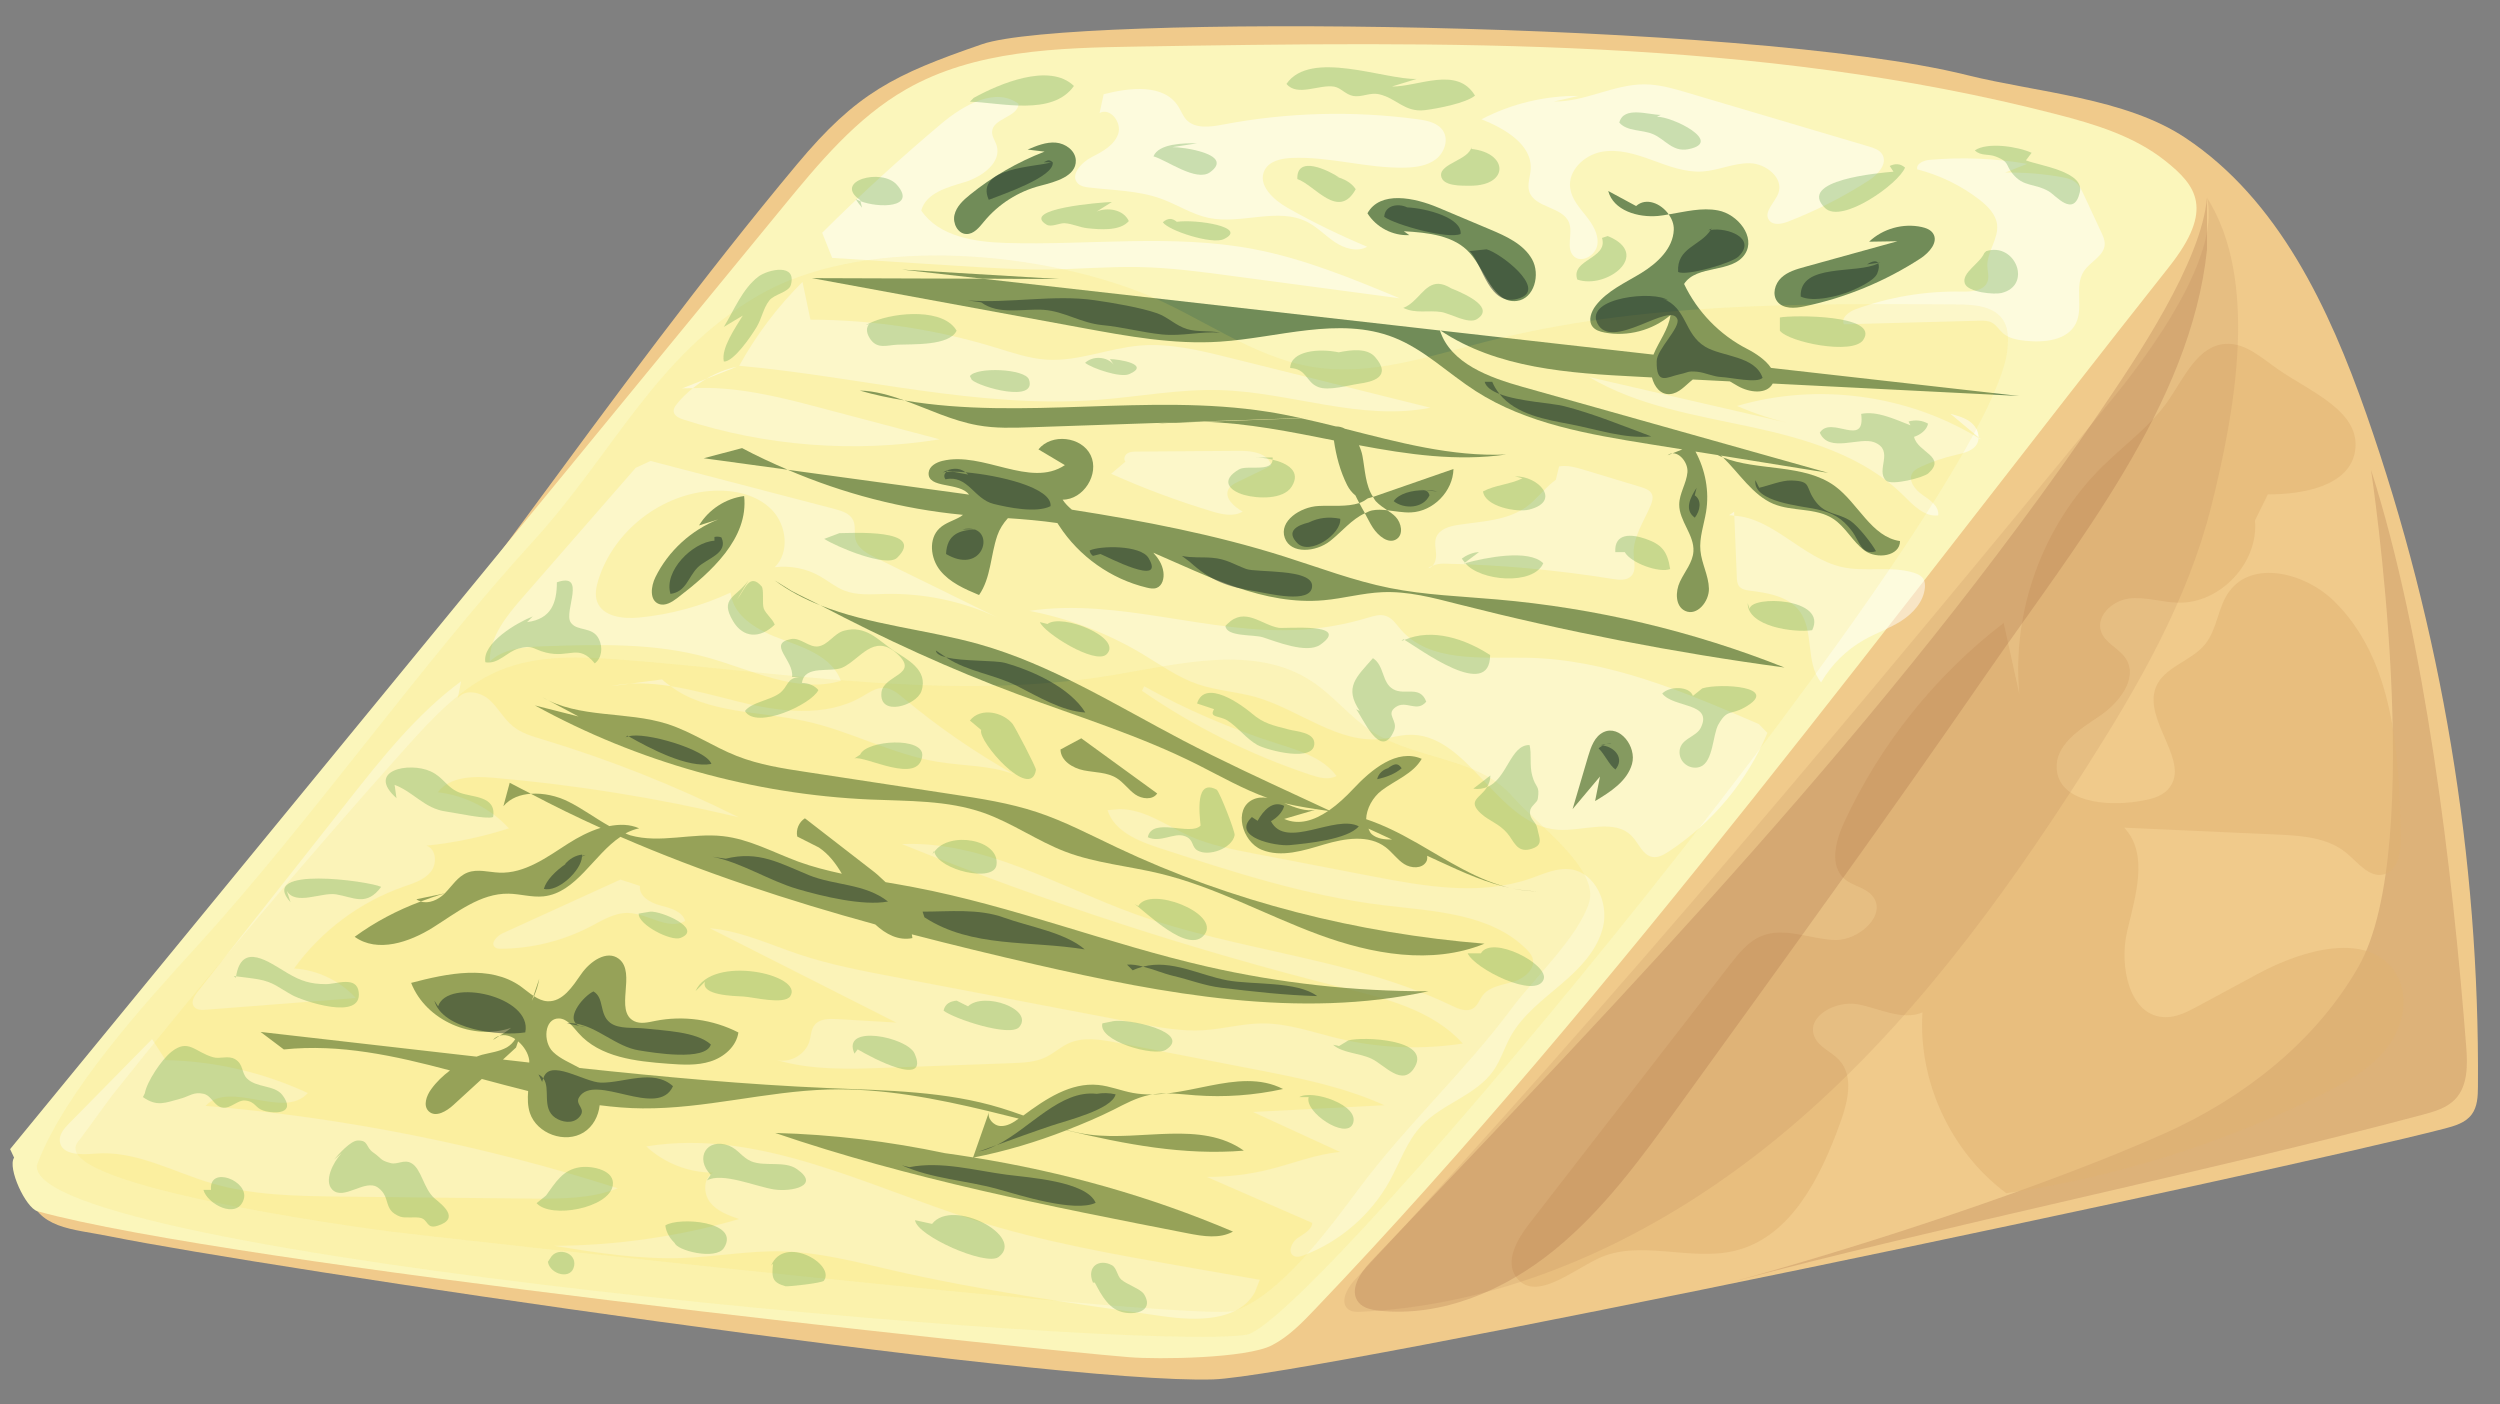 <?xml version="1.0" encoding="utf-8"?>
<!-- Generator: Adobe Illustrator 25.4.1, SVG Export Plug-In . SVG Version: 6.00 Build 0)  -->
<svg version="1.1" id="Layer_1" xmlns="http://www.w3.org/2000/svg" xmlns:xlink="http://www.w3.org/1999/xlink" x="0px" y="0px"
	 viewBox="0 0 556.58 312.57" style="enable-background:new 0 0 556.58 312.57;" xml:space="preserve">
<rect x="0" y="0" width="556.58" height="312.57" fill="#808080" stroke="none"/>
<style type="text/css">
	.st0{fill:#F0CA8B;}
	.st1{fill:#FBF6BB;}
	.st2{opacity:0.5;}
	.st3{fill:#FFFFFF;}
	.st4{opacity:0.2;}
	.st5{fill:#8F4F34;}
	.st6{opacity:0.7;}
	.st7{fill:#365F2E;}
	.st8{opacity:0.5;fill:#E0B373;}
	.st9{opacity:0.1;}
	.st10{opacity:0.15;}
	.st11{fill:#F9DD54;}
	.st12{fill:#1E302A;}
	.st13{opacity:0.3;}
	.st14{fill:#519A43;}
</style>
<g>
	<path class="st0" d="M526.81,92.14c-8.25-23.54-19.51-47.64-40.27-61.45c-13.38-8.91-33.05-10.09-48.65-13.98
		c-48.68-12.16-199.7-13.6-219.22-6.88c-19.64,6.77-27.93,10.81-41.25,26.77c-41.74,49.96-80.36,109.24-122.1,159.21
		c-16.01,19.15-32.04,38.36-45.82,59.18l4.01-5.94c-4.34,4.44-9.06,10.13-7.43,16.12c2.33,8.53,9.77,8.33,18.43,10.09
		c33.49,6.78,209.15,33.02,245.62,31.84c21.44-0.71,237.67-46.36,274.11-55.84c2.23-0.58,4.64-1.27,6.02-3.12
		c1.31-1.73,1.4-4.07,1.41-6.25C552.07,191.04,543.61,140.13,526.81,92.14z"/>
	<path class="st1" d="M482.06,35.81c-6.95-5.53-15.72-8.18-24.31-10.39C391.29,8.26,321.67,9.25,253.03,10.37
		c-17.59,0.29-36.05,0.79-51.32,9.53c-11.06,6.33-19.4,16.41-27.48,26.26C116.9,116.05,59.58,185.95,2.25,255.83l0.89,1.9
		C1.6,260,5.72,268.92,8.35,269.66c43.05,11.9,217.95,30.45,243.11,32.5c6.4,0.52,26.08,0.29,31.76-2.68
		c3.71-1.93,6.7-5.02,9.59-8.06c66.8-69.94,130.08-156.21,190.12-232.04C493.03,46.6,489.01,41.34,482.06,35.81z"/>
	<g class="st2">
		<path class="st3" d="M213.73,59.22c6.71,0.42,13.45,0.86,20.18,0.77c6.47-0.1,12.93-0.65,19.39-0.54c7.06,0.12,14.08,1.05,21.08,2
			c12.4,1.65,24.82,3.3,37.22,4.96c-10.59-4.4-21.28-8.82-32.56-10.96c-18.08-3.42-36.69-0.8-55.09-1.36
			c-6.99-0.21-14.93-1.42-18.85-7.22c1.05-3.91,5.81-5.17,9.69-6.33c3.87-1.18,8.31-4.39,7.07-8.24c-0.34-1.01-1.05-1.93-0.99-2.99
			c0.16-2.99,5.69-3.18,5.91-6.17c-5.1-3.88-12.27,0.25-17.18,4.37c-9.19,7.73-18.05,15.84-26.56,24.31l2.23,5.6
			C194.77,58.01,204.25,58.62,213.73,59.22z"/>
		<path class="st3" d="M242.41,41.74c5.4,0.65,10.97,0.65,16.08,2.5c3.6,1.3,6.89,3.51,10.64,4.28c7.26,1.51,15.39-2.48,21.97,0.93
			c2.25,1.16,4.01,3.08,6.13,4.48c2.1,1.4,4.93,2.25,7.15,1.01c-6.07-2.55-12.01-5.43-17.74-8.67c-3.16-1.79-6.77-5.16-5.09-8.4
			c1.06-2.03,3.68-2.6,5.97-2.7c8.48-0.39,16.85,2.37,25.34,2.15c2.38-0.06,4.88-0.41,6.79-1.85c1.89-1.44,2.91-4.28,1.65-6.3
			c-1.13-1.82-3.51-2.33-5.63-2.61c-14.39-1.95-29.1-1.55-43.37,1.17c-2.86,0.55-6.3,1.02-8.25-1.15c-0.73-0.83-1.11-1.92-1.71-2.86
			c-3.2-5.12-10.78-4.24-16.63-2.74l-0.91,4.19c2.34-1.31,4.99,2.08,4.15,4.61c-0.84,2.53-3.45,3.95-5.83,5.16
			c-2.36,1.18-5.02,4.1-3.12,5.94C240.62,41.47,241.55,41.64,242.41,41.74z"/>
		<path class="st3" d="M340.78,37.75c-0.11,1.65-0.81,3.3-0.32,4.87c1.15,3.71,7.46,3.34,8.86,6.95c0.94,2.41-0.81,5.69,1.06,7.48
			c1.72,1.65,4.88-0.18,5.24-2.55c0.36-2.36-1.07-4.6-2.56-6.47c-1.49-1.87-3.18-3.79-3.49-6.16c-0.51-3.85,3.05-7.28,6.85-8.04
			c3.79-0.76,7.69,0.46,11.33,1.79c3.64,1.33,7.39,2.8,11.27,2.56c3.58-0.23,6.98-1.92,10.57-1.84c3.59,0.07,7.58,3.31,6.33,6.67
			c-0.79,2.12-3.41,4.23-2.05,6.03c0.92,1.22,2.83,0.83,4.25,0.28c6.24-2.43,12.24-5.48,17.88-9.11c2.06-1.33,4.33-3.78,3.04-5.86
			c-0.61-1-1.85-1.41-2.98-1.74c-13.44-3.98-26.87-7.97-40.31-11.95c-3.12-0.92-6.29-1.86-9.57-1.88
			c-6.88-0.06-13.33,3.94-20.21,3.81l5.51-1.24c-7.5-0.07-15.01,1.73-21.65,5.2C335.02,28.65,341.16,32.16,340.78,37.75z"/>
		<path class="st3" d="M467.85,51.8c-1.32-2.83-2.64-5.66-3.95-8.49c-0.48-1.02-1-2.1-1.89-2.78c-0.86-0.67-1.96-0.91-3.03-1.1
			c-4.14-0.74-8.36-1.08-12.58-1l4.9-1.95c-7.16-1.24-14.49-1.53-21.73-0.89c-1.32,0.12-3.06,0.86-2.72,2.12
			c5.01,1.28,9.76,3.59,13.85,6.76c1.81,1.41,3.61,3.19,3.91,5.46c0.41,3.2-2.26,6.11-2.16,9.32c0.04,1.16,0.43,2.34,0.04,3.43
			c-0.72,2.06-3.51,2.28-5.71,2.24c-8.02-0.16-16.06,1.16-23.59,3.9c-1.54,0.55-3.38,1.9-2.69,3.38c10.02-0.26,20.04-0.53,30.08-0.8
			c0.99-0.02,2.03-0.04,2.91,0.44c0.98,0.54,1.57,1.58,2.4,2.32c1.35,1.19,3.25,1.52,5.04,1.71c4.19,0.45,9.34-0.07,11.22-3.85
			c1.77-3.57-0.41-8.34,1.8-11.66c1.44-2.16,4.58-3.42,4.63-6.03C468.6,53.44,468.22,52.59,467.85,51.8z"/>
		<path class="st3" d="M386.72,90.38c4.08,1.77,8.34,3.15,12.7,4.09c-15.21-3.52-30.44-7.02-45.65-10.53
			c10.82,6.43,23.6,8.45,35.92,11.09c12.31,2.64,25.05,6.37,34.01,15.21c2.22,2.2,4.72,4.89,7.81,4.5c0.24-2-1.79-3.4-3.46-4.53
			c-1.65-1.13-3.35-3.21-2.29-4.91c0.41-0.65,1.14-1.04,1.84-1.36c2.5-1.16,5.1-2.04,7.8-2.66c1.86-0.42,4.03-0.91,4.83-2.63
			c0.17-0.36,0.24-0.73,0.26-1.12C424.6,87.82,404.58,85.13,386.72,90.38z"/>
		<path class="st3" d="M244.51,89.02c9.06-0.69,18.06-2.45,27.14-2.17c15.72,0.47,31.36,6.98,46.79,3.92
			c-14.93-3.71-29.85-7.43-44.78-11.14c-6.55-1.63-13.25-3.27-19.98-2.69c-6.95,0.61-13.65,3.56-20.61,3.14
			c-3.93-0.25-7.72-1.57-11.49-2.72c-13.32-4.06-27.23-6.16-41.15-6.19l-1.77-8.4c-5.56,5.51-10.31,11.82-14.09,18.67
			C191.28,83.82,217.77,91.05,244.51,89.02z"/>
		<path class="st3" d="M152.11,93.39c18.34,5.95,38.08,7.48,57.1,4.42c-9.02-2.37-18.04-4.76-27.05-7.15
			c-9.15-2.42-18.52-4.71-27.92-4.24c-1.29,1.06-2.51,2.2-3.54,3.51c-0.39,0.48-0.77,1.05-0.72,1.66
			C150.07,92.57,151.17,93.08,152.11,93.39z"/>
		<path class="st3" d="M275.54,107.3c2.49-1.21,4.98-2.42,7.47-3.63c-0.6-2.75-4.2-3.32-7.02-3.3c-7.66,0.06-15.3,0.11-22.96,0.17
			c-0.7,0-1.46,0.02-2.06,0.42c-0.59,0.38-0.89,1.29-0.42,1.82l-3.18,2.7c7.25,3.24,14.71,6.03,22.33,8.34
			c2.29,0.7,4.92,1.31,6.96,0.07c-1.94-1.06-4.2-3.09-3.14-5.03C273.94,108.1,274.76,107.68,275.54,107.3z"/>
		<path class="st3" d="M319.73,119.67c-0.43,1.19-0.05,2.52,0,3.8c0.03,0.89-0.24,1.9-0.82,2.51c0.76-0.36,1.65-0.51,2.52-0.5
			c12.58,0.26,25.16,1.41,37.59,3.41c1.47,0.25,3.24,0.4,4.23-0.74c1.03-1.18,0.55-2.97,0.46-4.55c-0.26-3.95,2.28-7.46,3.79-11.11
			c0.32-0.78,0.6-1.68,0.27-2.45c-0.4-0.93-1.48-1.31-2.43-1.6c-4.2-1.27-8.4-2.54-12.6-3.81c-1.84-0.56-3.76-1.12-5.64-0.79
			l-0.72,2.97c-2.38,1.7-4.08,4.2-6.43,5.94c-4.31,3.18-10.04,3.3-15.34,4.11C322.66,117.16,320.41,117.82,319.73,119.67z"/>
		<path class="st3" d="M318.91,125.98c-0.32,0.15-0.7,0.24-0.92,0.53C318.37,126.44,318.66,126.24,318.91,125.98z"/>
		<path class="st3" d="M425.98,127.48c-5.12-1.54-10.75-0.07-15.95-1.25c-8.71-1.97-15.21-10.89-23.92-11.42
			c0.18,4.56,0.37,9.11,0.56,13.67c0.02,0.7,0.08,1.45,0.5,2.02c0.56,0.73,1.58,0.91,2.48,1.01c4.03,0.51,8.52,1.27,10.96,4.52
			c3.38,4.48,1.24,11.57,4.83,15.89c2.27-3.94,5.63-7.25,9.6-9.49c2.71-1.52,5.69-2.56,8.3-4.23c2.6-1.69,4.92-4.25,5.2-7.35
			c0.06-0.64,0.02-1.32-0.29-1.88C427.78,128.15,426.86,127.75,425.98,127.48z"/>
		<path class="st3" d="M339.69,146.43c-9.86-0.16-21.47,1.14-27.89-6.35c-0.97-1.14-1.87-2.51-3.29-2.96
			c-1.28-0.43-2.67,0.02-3.97,0.4c-4.95,1.5-10.05,2.4-15.2,2.69c-20.15,1.11-40.24-7.19-60.2-4.21c8.89,1.7,17.48,4.98,25.23,9.62
			c3.98,2.39,7.81,5.15,12.2,6.68c4.2,1.46,8.72,1.68,12.99,2.89c9.71,2.77,18.41,10.61,28.42,9.28c1.73-0.23,3.42-0.73,5.16-0.86
			c13.64-0.97,20.01,20.14,33.65,21.12c5.76,0.4,12.74-2.7,16.64,1.56c1.46,1.59,2.31,4.1,4.43,4.49c1.3,0.24,2.56-0.48,3.67-1.21
			c9.71-6.37,17.46-15.69,21.95-26.4l-1.9-1.96C374.96,154.02,357.8,146.7,339.69,146.43z"/>
		<path class="st3" d="M157.71,146.44c9.76,2.74,19.77,8.02,29.5,5.13c-1.87-5.17-7.83-7.32-13-9.18c-5.18-1.85-11-5-11.56-10.47
			c-6.43,3.01-13.37,4.9-20.42,5.57c-3.57,0.35-8.08-0.21-9.3-3.57c-0.55-1.54-0.2-3.25,0.28-4.81
			c3.43-10.97,14.13-19.27,25.61-19.85c4.71-0.24,9.77,0.89,13.05,4.28c3.28,3.41,3.98,9.45,0.6,12.75
			c3.45-0.43,7.04,0.27,10.05,1.98c1.84,1.04,3.47,2.43,5.42,3.2c2.85,1.13,6.03,0.83,9.1,0.76c8.57-0.2,17.19,1.6,24.96,5.22
			c-9.03-4.42-18.06-8.86-27.09-13.29c-1.85-0.91-3.89-2.04-4.44-4.03c-0.38-1.41,0.1-2.98-0.52-4.29c-0.69-1.51-2.5-2.09-4.11-2.52
			c-13.67-3.57-27.35-7.14-41.02-10.7l-3.29,1.53c-8.37,9.6-16.75,19.21-25.13,28.81c-3.61,4.14-7.44,8.82-7.37,14.32
			c3.07-2.94,7.74-3.24,11.97-3.4C133.3,143.47,145.86,143.09,157.71,146.44z"/>
		<path class="st3" d="M196.91,153.14c-1.81-0.12-3.42,1.05-5,1.96c-8.24,4.77-18.57,3.34-27.8,1.04c-4.88-1.22-9.85-2.6-14.83-3.38
			c8.11,6.1,19.75,5.58,29.93,7.77c10.12,2.18,19.42,7.45,29.64,9.09c5.64,0.92,11.55,0.72,16.89,2.77
			c-8.7-4.89-16.95-10.58-24.6-16.99C199.89,154.36,198.53,153.25,196.91,153.14z"/>
		<path class="st3" d="M349.81,193.56c-3.11-0.48-6.15,1-9.13,2.04c-11.32,3.93-23.75,1.7-35.52-0.57
			c-8.7-1.68-17.39-3.34-26.08-5.02c-4.83-0.94-9.71-1.87-14.2-3.87c-5.17-2.29-10.02-6.03-15.68-6l-2.63,0.23
			c1.51,4.74,6.87,6.9,11.62,8.45c16.28,5.3,32.69,10.63,49.69,12.7c11.28,1.37,23.86,1.78,31.93,9.78
			c0.57,0.58,1.13,1.21,1.38,1.98c0.75,2.42-1.85,4.56-4.27,5.29c-2.42,0.72-5.25,1.02-6.8,3.01c-0.74,0.96-1.11,2.25-2.13,2.9
			c-1.43,0.91-3.27,0.16-4.79-0.58c-22.15-10.67-47.61-12.11-70.73-20.48c-17.04-6.18-33.56-16.26-51.67-15.5
			c31.96,12.92,64.82,23.62,98.25,32.01c9.64,2.42,19.96,5.01,26.61,12.39c-9.19,1.43-18.66,1.03-27.72-1.13
			c-5.61-1.34-11.17-3.38-16.96-3.34c-4.36,0.02-8.66,1.24-13.02,1.51c-5.01,0.31-10-0.64-14.93-1.57
			c-17.99-3.44-35.98-6.87-53.98-10.3c-7.09-1.35-14.2-2.7-21.05-4.98c-6.6-2.2-13.03-5.26-19.96-5.85c13.83,7,27.67,14,41.49,21
			c-4.39-0.26-8.79-0.52-13.19-0.78c-1.81-0.1-3.91-0.08-5.01,1.35c-0.77,0.99-0.77,2.34-1.11,3.56c-0.88,2.97-4.28,4.93-7.3,4.21
			c7.89,2.3,16.28,2.02,24.5,1.71c9.28-0.34,18.57-0.68,27.86-1.02c2.57-0.1,5.23-0.21,7.55-1.33c1.78-0.86,3.26-2.26,5.05-3.08
			c3.32-1.51,7.17-0.84,10.76-0.16c10.2,1.98,20.4,3.96,30.59,5.93c9.86,1.92,19.82,3.86,28.97,8.01c-9.75,0.5-19.5,1-29.25,1.5
			c6.46,2.97,12.93,5.94,19.38,8.91c-5.37,0.48-10.44,2.55-15.66,3.86c-4.57,1.15-9.29,1.71-13.99,1.69
			c7.82,3.41,15.65,6.82,23.47,10.24c-0.13,1.62-1.93,2.44-3.27,3.37c-1.33,0.92-2.28,3.18-0.86,3.97c0.68,0.39,1.54,0.13,2.26-0.14
			c8.08-3.06,15-9.07,19.15-16.63c2.26-4.12,3.79-8.76,7.01-12.19c4.63-4.95,12.15-6.73,16.04-12.28c1.63-2.34,2.45-5.13,3.83-7.63
			c2.63-4.72,7.11-8.08,11.24-11.6c4.12-3.51,8.18-7.64,9.37-12.92S355.16,194.38,349.81,193.56z"/>
		<path class="st3" d="M45.81,224.8c11.14-0.87,22.29-1.73,33.42-2.6c-3.52-3.84-8.56-6.25-13.76-6.59
			c6.02-8.35,14.66-14.81,24.38-18.21c2.2-0.78,4.58-1.48,6.04-3.29c1.47-1.8,1.25-5.12-0.96-5.84c6.23-0.64,12.4-1.93,18.37-3.86
			c-4.09-4.43-9.81-7.34-15.81-8.03c2.7-3.57,7.98-3.6,12.44-3.22c18.34,1.59,36.57,4.53,54.48,8.78
			c-14.02-6.99-28.63-12.79-43.62-17.32c-2.34-0.7-4.76-1.41-6.65-2.97c-2.03-1.66-3.25-4.13-5.22-5.87
			c-1.97-1.74-5.4-2.44-6.99-0.36l0.72-3.74c-9.91,7.33-17.66,17.12-25.29,26.8c-11.13,14.12-22.26,28.25-33.4,42.37
			c-0.73,0.94-1.5,2.25-0.81,3.22C43.71,224.87,44.85,224.89,45.81,224.8z"/>
		<path class="st3" d="M45.75,246.21c5.51-5.84,17.4,3.13,22.77-2.86c-9.9-4.6-20.75-7.12-31.66-7.34l-3.01-4.67
			c-6.14,6.24-12.29,12.49-18.44,18.74c-1.11,1.12-2.29,2.49-2.09,4.05c0.38,3.03,4.71,2.98,7.76,2.71c9-0.82,17.4,4.05,26.08,6.61
			c9.06,2.67,18.68,2.82,28.13,2.94c14.4,0.18,28.81,0.32,43.21,0.45c6.43,0.05,13.05,0.07,19.03-2.29
			C107.75,255.01,76.9,248.84,45.75,246.21z"/>
		<path class="st3" d="M216.94,271.65c-24.06-7.63-48.14-20.5-73.05-16.42c3.98,3.71,9.41,5.84,14.86,5.83
			c-2.2,1.22-2.2,4.63-0.66,6.62c1.55,1.98,4.07,2.89,6.45,3.72c-13.37,3.88-27.26,5.9-41.18,5.96c9.46,1.53,18.98,3.05,28.55,2.71
			c7.45-0.27,14.83-1.66,22.28-1.48c8.26,0.21,16.33,2.34,24.39,4.19c19.85,4.54,40.06,7.4,60.24,10.25
			c7.47,1.06,16.81,1.26,20.54-5.3l1.1-2.8c-5.44-0.95-10.9-1.9-16.35-2.85C248.23,279.3,232.3,276.52,216.94,271.65z"/>
		<path class="st3" d="M142.48,197.25l-4.36-1.43c-8.75,3.98-17.48,7.97-26.22,11.96c-1.3,0.59-2.79,2.23-1.68,3.13
			c0.37,0.29,0.89,0.31,1.36,0.31c6.87-0.05,13.74-1.76,19.84-4.93c2.67-1.39,5.39-3.11,8.4-3.04c4.39,0.1,8.9,3.97,12.72,1.79
			c-0.65-2.19-3.34-2.88-5.54-3.46C144.77,201.01,142.18,199.52,142.48,197.25z"/>
		<path class="st3" d="M297.55,172.76c-3.08-4.14-8.43-5.7-13.33-7.26c-10.22-3.25-20.11-7.5-29.49-12.7l-0.48,1
			c11.54,7.97,24.22,14.28,37.52,18.71C293.66,173.14,295.81,173.72,297.55,172.76z"/>
	</g>
	<g class="st4">
		<path class="st5" d="M549.05,232.93c-3.05-39.36-9.16-90.73-21.19-128.34c0,0,12.69,83.59-2.81,110.67
			c-9.54,16.68-25.6,29.24-43.14,37.07c-26.42,11.79-68.21,25.48-96.94,33.23c46.67-12.45,107.65-24.91,154.32-37.37
			c2.64-0.7,5.42-1.49,7.31-3.47C549.46,241.73,549.37,237.06,549.05,232.93z"/>
	</g>
	<g class="st6">
		<path class="st7" d="M215.13,52.1c1.68,0.06,2.89-1.5,3.95-2.78c3.19-3.88,7.64-6.71,12.5-7.96c3.43-0.88,8.06-2.12,7.93-5.66
			c-0.08-2.17-2.29-3.77-4.46-3.95c-2.16-0.17-4.27,0.7-6.27,1.55l3.77,0.46c-5.99,2.31-11.61,5.55-16.6,9.59
			c-1.5,1.21-3.01,2.61-3.45,4.48C212.05,49.69,213.22,52.04,215.13,52.1z"/>
		<path class="st7" d="M313.74,52.34l-1.2-0.86c5.32,0.31,11.25,0.89,14.76,4.93c3.45,3.94,5.2,11.25,10.4,10.59
			c3.87-0.48,5.3-5.91,3.37-9.31c-1.93-3.38-5.77-5.11-9.36-6.62c-3.83-1.62-7.66-3.23-11.49-4.84c-5.35-2.26-12.95-3.83-15.78,1.25
			C306.37,50.6,310.08,52.54,313.74,52.34z"/>
		<path class="st7" d="M401.71,68.21c9.19-1.92,18-5.57,25.86-10.68c1.95-1.28,4.06-3.65,2.78-5.58c-0.55-0.82-1.57-1.2-2.52-1.41
			c-4.12-0.9-8.65,0.36-11.71,3.27l6.32-0.1c-6.87,1.91-13.76,3.81-20.63,5.71c-1.88,0.52-3.84,1.08-5.26,2.43
			c-1.41,1.34-2.06,3.7-0.88,5.26C396.98,68.84,399.6,68.66,401.71,68.21z"/>
		<path class="st7" d="M364.25,45.87l-6.21-3.35c1.16,4.35,6.6,5.96,11.08,5.56c0.8-0.07,1.58-0.21,2.39-0.35
			C369.79,45.27,366.45,43.88,364.25,45.87z"/>
		<path class="st7" d="M305.44,113.64c-0.57,0.12-1.05,0.4-1.57,0.64c0.59,1.05,1.09,2.16,1.76,3.18c1.21,1.84,3.51,3.79,5.33,2.54
			c1.54-1.06,1.04-3.58-0.24-4.93c-0.55-0.58-1.22-1.02-1.87-1.47C307.7,113.47,306.57,113.41,305.44,113.64z"/>
		<path class="st7" d="M308.84,113.6c1.75,0.18,3.51,0.56,5.28,0.48c4.96-0.2,9.36-4.7,9.47-9.67c-5.88,2.04-11.76,4.08-17.64,6.13
			c-0.09,0.03-0.18,0.04-0.28,0.07c0.22,0.32,0.35,0.68,0.64,0.99C307.04,112.38,307.94,112.98,308.84,113.6z"/>
		<path class="st7" d="M293.5,112.65c-4,0.21-8.82,3.36-7.46,7.12c1.34,3.68,6.95,3.13,10.04,0.71c2.63-2.06,4.84-4.88,7.8-6.21
			c-0.42-0.77-0.87-1.5-1.26-2.28C299.85,112.91,296.52,112.49,293.5,112.65z"/>
		<path class="st7" d="M383.13,101.43c7.97,1.29,15.93,2.56,23.9,3.85c-22.67-6.38-45.35-12.75-68.03-19.14
			c-7.47-2.1-16.02-5.2-18.43-12.56c-3.25-0.37-6.51-0.73-9.76-1.11c-30.69-3.48-61.38-6.95-92.06-10.42
			c-12.67-0.04-25.34-0.09-38-0.13c20.09,3.7,40.17,7.4,60.25,11.09c10.1,1.86,20.32,3.73,30.56,3.06
			c13.02-0.85,26.54-5.69,38.69-0.96c6.8,2.66,12.15,8.02,18.29,11.96c11.4,7.32,25.2,9.63,38.57,11.79
			c2.48,0.4,4.95,0.79,7.44,1.19l-3.29,1.31c1.92-1.57,4.63,1.33,4.42,3.79c-0.22,2.47-1.81,4.69-1.83,7.17
			c-0.02,3.68,3.4,6.77,3.16,10.45c-0.16,2.47-1.93,4.47-2.99,6.71c-1.06,2.22-1.08,5.5,1.16,6.53c2.62,1.22,5.35-2.09,5.28-4.97
			c-0.06-2.89-1.62-5.56-1.89-8.45c-0.28-2.91,0.79-5.76,1.26-8.65c0.75-4.58-0.17-9.33-2.36-13.41c1.65,0.26,3.31,0.53,4.94,0.78
			c0.4,0.2,0.8,0.37,1.21,0.53C383.46,101.69,383.29,101.57,383.13,101.43z"/>
		<path class="st7" d="M408.53,108.24c-6.92-5.08-17.29-3.31-24.93-6.4c3.57,3.46,6.61,8.39,11.19,10.33
			c4.23,1.77,9.39,0.81,13.25,3.28c2.84,1.81,4.38,5.14,7.09,7.13c2.72,1.98,7.86,1.25,7.88-2.12
			C416.65,119.54,413.72,112.06,408.53,108.24z"/>
		<path class="st7" d="M315.01,187.43c-3.51-2.01-7.11-3.79-10.86-5.05c0.06-2.33,1.47-4.9,3.45-6.4c3.04-2.31,7.02-3.71,8.92-7.04
			c-5.47-2.38-11.22,2.38-15.29,6.74c-1.56,1.66-3.38,3.38-5.33,4.74c-1.98-0.92-3.97-1.84-5.95-2.76
			c-8.97-4.15-17.93-8.3-26.67-12.86c-14.83-7.77-29.2-16.84-45.31-21.38c-11.63-3.27-24.29-4.27-35.33-8.66
			c14.3,7.5,29,14.27,44.14,19.88c13.4,4.97,27.13,9.19,39.9,15.63c5.11,2.58,10.13,5.45,15.5,7.37c-1.14-0.18-2.26-0.12-3.33,0.41
			c-4.27,2.1-2.36,9.31,2.03,11.13c4.4,1.81,9.36,0.17,13.92-1.18c4.55-1.35,9.93-2.25,13.7,0.63c1.47,1.12,2.54,2.72,4.09,3.72
			c1.55,1,3.99,1.11,4.93-0.48c0.28-0.45,0.24-0.9,0.21-1.35c0.93,0.43,1.87,0.87,2.81,1.3c5.21,2.41,10.59,4.85,16.18,5.98
			c-7.53-1.62-14.35-6.17-21.39-10.21C315.22,187.54,315.13,187.48,315.01,187.43z M285.9,182.32l7.18-2.1
			c-2.36,0.6-4.77-0.45-7.15-1.4c3.21,0.78,6.49,1.24,9.77,1.72C292.61,182.63,289.19,183.8,285.9,182.32z M305.38,185.71
			c-0.39-0.34-0.5-0.81-0.72-1.23c1.76,0.81,3.51,1.63,5.26,2.43C308.26,186.91,306.62,186.78,305.38,185.71z"/>
		<path class="st7" d="M357.02,162.99c-2.01,0.94-2.83,3.3-3.46,5.43c-1.14,3.91-2.3,7.81-3.45,11.71l6.1-7.25
			c-0.37,1.82-0.72,3.64-1.09,5.46c3.42-2.04,7.14-4.42,8.22-8.25C364.42,166.26,360.63,161.31,357.02,162.99z"/>
		<path class="st7" d="M146.64,134.44c1.44,0.58,2.98-0.41,4.2-1.34c7.52-5.75,15.84-13.24,14.83-22.66
			c-4.1,0.51-7.91,2.99-10.04,6.54l4.27-1.34c-6.02,2.37-11.12,7.04-13.98,12.85C144.92,130.51,144.55,133.6,146.64,134.44z"/>
		<path class="st7" d="M99.01,198.89l-6.3,1.31c0.29,0.28,0.64,0.36,0.99,0.49c1.74-0.66,3.5-1.29,5.31-1.78L99.01,198.89z"/>
		<path class="st7" d="M111.23,230.58c-0.54,0.17-1.05,0.43-1.47,0.94C110.28,231.27,110.72,230.88,111.23,230.58z"/>
		<path class="st7" d="M120.05,217.91l-1.28,3.81c0.04,0.03,0.08,0.05,0.12,0.07C119.42,220.53,119.84,219.24,120.05,217.91z"/>
		<path class="st7" d="M248.61,173.24c1.55,0.97,2.61,2.56,4.11,3.62c1.5,1.05,3.9,1.31,4.91-0.21c-5.63-4.09-11.27-8.19-16.9-12.28
			l-4.63,2.49c0.04,2.52,2.74,4.16,5.2,4.65C243.79,172,246.48,171.91,248.61,173.24z"/>
		<path class="st7" d="M255.81,243.79c3.37-0.7,6.86-0.2,10.29,0.06c6.54,0.49,13.15,0.01,19.55-1.4
			c-10.09-5.2-22.34,2.96-33.49,0.86c-2.59-0.48-5.07-1.52-7.69-1.77c-6.12-0.59-11.68,3.13-16.65,6.81
			c-1.65-0.59-3.27-1.16-4.93-1.66c-12.3-3.78-25.38-3.9-38.24-4.44c-18.59-0.78-37.13-2.5-55.63-4.48c-2-1.14-4.23-1.98-5.88-3.57
			c-2.34-2.26-1.96-7.51,1.28-7.46c1.86,0.04,3.11,1.84,4.35,3.24c4.79,5.43,12.78,6.31,20,6.84c3.16,0.23,6.39,0.45,9.39-0.51
			c3.02-0.94,5.78-3.33,6.23-6.45c-5.67-2.91-12.34-3.83-18.59-2.56c-1.54,0.31-3.21,0.73-4.61,0.04
			c-4.54-2.24,0.59-10.77-3.41-13.87c-2.68-2.07-6.45,0.59-8.37,3.37c-1.94,2.78-4.14,6.25-7.53,6.07c-1.1-0.06-2.06-0.53-2.99-1.12
			c-0.13,0.34-0.32,0.66-0.49,1l0.37-1.07c-0.99-0.65-1.92-1.46-2.87-2.14c-6.88-4.85-16.25-2.89-24.37-0.76
			c3.28,8.41,13.8,12.95,22.26,10c-0.79,0.69-1.67,1.22-2.56,1.76c1.1-0.32,2.35-0.01,3.48,0.76c-0.46,0.74-1.11,1.4-1.87,1.84
			c-1.7,0.95-3.68,1.17-5.56,1.65c-0.4,0.1-0.78,0.28-1.18,0.41c-1.03-0.11-2.06-0.23-3.1-0.35c-14.99-1.72-29.99-3.44-44.99-5.15
			l5.18,3.9c12.5-1.3,24.74,1.41,36.99,4.67c-1.57,1.19-3.02,2.56-4.17,4.16c-1.08,1.47-1.87,3.7-0.56,4.94
			c1.53,1.46,3.97,0,5.51-1.42c2.11-1.93,4.2-3.86,6.31-5.78c3.43,0.94,6.87,1.82,10.31,2.69c-0.12,1.65-0.13,3.3,0.39,4.88
			c1.54,4.64,7.85,6.91,11.99,4.32c2.07-1.3,3.29-3.62,3.54-6.04c3.17,0.4,6.35,0.68,9.53,0.7c13.87,0.13,27.49-3.8,41.35-4.2
			c12.09-0.34,24,2.01,35.86,4.85l-3.6,10.26c-2.09-0.33-4.17-0.66-6.27-0.94c-12.43-2.63-25.09-4.17-37.79-4.5
			c29.86,10.22,60.93,16.31,91.91,22.36c3.35,0.65,7.03,1.26,10.01-0.4c-18.46-7.87-37.92-13.32-57.74-16.49
			c7.07-1.39,13.98-3.46,20.67-6.07c13.08,3.13,26.18,5.64,39.49,4.54c-9.56-6.77-22.73-2.09-34.34-3.56
			c-1.71-0.22-3.4-0.58-5.06-1.02c3.55-1.38,7.06-2.86,10.45-4.56C250.5,245.74,253.03,244.37,255.81,243.79z M114.88,233.22
			l0.47-1.38c1.27,1.08,2.27,2.63,2.48,4.23c0.02,0.17-0.01,0.33,0.01,0.49c-1.95-0.21-3.91-0.44-5.86-0.67
			C112.94,235.01,113.92,234.11,114.88,233.22z M222.75,250.69c-1.63-0.08-3.12-1.84-2.5-3.27c2.18,0.53,4.37,1.08,6.55,1.62
			C225.58,249.93,224.25,250.76,222.75,250.69z"/>
		<path class="st7" d="M200.81,60.02c5.98,0.68,11.97,1.36,17.96,2.03c5.69,0.02,11.38,0.04,17.09,0.07L200.81,60.02z"/>
		<path class="st7" d="M367.77,84.03c0.56,2.1,1.89,3.86,4,3.71c2.05-0.15,3.45-1.95,5.1-3.25c2.75,0.14,5.5,0.28,8.25,0.42
			c0.61,0.36,1.23,0.72,1.82,1.06c2.52,1.43,6.37,1.93,7.73-0.58c18.3,0.92,36.6,1.85,54.88,2.77c-18.43-2.08-36.85-4.17-55.27-6.25
			c-1.14-1.73-3.36-3.23-5.33-4.24c-6.08-3.11-11.1-8.29-14.02-14.45c2.79-4.37,10.73-2.31,13.56-6.66
			c2.46-3.76-1.57-8.87-5.99-9.71c-3.63-0.7-7.3,0.28-10.98,0.88c0.7,1.01,1.16,2.18,1.12,3.41c-0.16,4.2-3.67,7.45-7.25,9.65
			c-3.57,2.19-7.61,3.94-10.15,7.28c-1,1.33-1.7,3.25-0.73,4.6c0.61,0.83,1.69,1.17,2.71,1.36c5.15,0.99,10.71-0.48,14.69-3.89
			c-0.43,3.18-2.58,5.83-3.8,8.81c-15.8-1.79-31.6-3.58-47.4-5.36c12.63,8.45,28.65,9.5,43.83,10.27
			C365.61,83.92,366.69,83.97,367.77,84.03z"/>
		<path class="st7" d="M320.56,73.5c0,0.02,0.02,0.05,0.02,0.07c0.04,0,0.08,0.01,0.11,0.01C320.64,73.55,320.6,73.53,320.56,73.5z"
			/>
		<path class="st7" d="M309.4,130.91c-7.99-1.6-15.66-4.53-23.43-6.99c-15.43-4.89-31.33-7.94-47.34-10.45
			c-0.77-0.65-1.49-1.35-2.06-2.23c4.65,0.02,8.26-5.7,6.25-9.89c-2.02-4.19-8.73-4.94-11.63-1.3l5.89,3.5
			c-7.75,5.21-18.22-3.15-27.29-0.94c-1.38,0.34-2.89,1.17-3.04,2.58c-0.37,3.7,6.92,2.07,8.98,4.93c-0.41-0.06-0.83-0.12-1.24-0.18
			c-13.03-1.78-26.07-3.57-39.11-5.35c12.34,5.29,25.46,8.73,38.81,10.01c0.07,0.01,0.13,0.01,0.2,0.01
			c-0.18,0.13-0.35,0.3-0.53,0.4c-1.54,0.91-3.37,1.36-4.67,2.58c-2.53,2.34-2.05,6.71,0.11,9.41c2.16,2.69,5.48,4.14,8.67,5.47
			c2.66-3.82,2.55-8.87,4.08-13.28c0.47-1.38,1.32-2.71,2.34-3.83c3.7,0.25,7.37,0.56,11.02,1.09c0.12,0.19,0.25,0.37,0.37,0.56
			c4.44,6.86,11.58,11.91,19.52,13.81c0.73,0.18,1.52,0.33,2.22,0.06c1.29-0.5,1.68-2.17,1.49-3.53c-0.23-1.7-1.13-3.07-2.25-4.3
			c12.5,5.39,24.67,11.77,37.96,10.58c4.36-0.39,8.63-1.6,13-1.79c5.72-0.26,11.33,1.24,16.87,2.66
			c23.94,6.1,48.22,10.82,72.7,14.11c-20.46-8.13-42.13-13.26-64.07-15.16C325.27,132.75,317.24,132.48,309.4,130.91z"/>
		<path class="st7" d="M156.66,102.02c6.24,0.86,12.48,1.71,18.72,2.56c-3.45-1.48-6.86-3.05-10.17-4.82L156.66,102.02z"/>
		<path class="st7" d="M289.6,93.08c0,0,0.02,0,0.02,0.01l2.2-0.08C291.08,93.03,290.34,93.06,289.6,93.08z"/>
		<path class="st7" d="M257.81,94.26l10.21-0.38C264.62,93.79,261.22,93.87,257.81,94.26z"/>
		<path class="st7" d="M201.34,89.15c-3.24-1.15-6.5-2.12-9.94-2.2C194.69,87.92,198,88.59,201.34,89.15z"/>
		<path class="st7" d="M201.34,89.15c5.39,1.93,10.68,4.53,16.32,5.53c3.95,0.72,7.97,0.58,11.98,0.44
			c19.99-0.69,39.98-1.36,59.97-2.04c-2.43-0.53-4.87-1.02-7.31-1.4C255.6,87.47,227.72,93.66,201.34,89.15z"/>
		<path class="st7" d="M296.97,98.05c0.5,3.46,1.39,6.86,2.96,9.98c0.45,0.87,1.08,1.68,1.83,2.27c0.26,0.58,0.58,1.13,0.86,1.7
			c0.69-0.23,1.31-0.62,1.91-1.05c0.39-0.09,0.78-0.21,1.15-0.33c-1.7-2.56-1.77-6-2.35-9.11c-0.15-0.8-0.43-1.61-0.78-2.39
			c10.92,2.06,21.84,3.63,32.75,2.07c-12.16,0.51-23.98-2.72-35.86-5.73c-0.63-0.37-1.33-0.52-2.06-0.53
			c-2.58-0.65-5.17-1.26-7.75-1.82l-21.6,0.79C277.68,94.18,287.32,96.13,296.97,98.05z"/>
		<path class="st7" d="M172.49,129.23c3.13,2.33,6.55,4.11,10.13,5.53c-2.14-1.13-4.33-2.08-6.44-3.24L172.49,129.23z"/>
		<path class="st7" d="M336.71,197.81c1.82,0.38,3.69,0.62,5.62,0.61C340.42,198.39,338.55,198.17,336.71,197.81z"/>
		<path class="st7" d="M230.78,180.78c-6.13-2.02-12.54-3.01-18.91-3.97c-10.73-1.65-21.47-3.28-32.2-4.91
			c-5.31-0.8-10.67-1.63-15.66-3.6c-5.27-2.08-10.01-5.38-15.41-7.11c-9.12-2.92-19.64-1.17-27.92-6l8.11,4.32
			c-3.23-0.82-6.47-1.64-9.7-2.46c22.84,12.58,48.6,19.81,74.64,20.95c8.46,0.37,17.14,0.14,25.15,2.93
			c6.42,2.24,12.06,6.32,18.41,8.73c6.71,2.53,13.96,3.14,20.92,4.82c12.28,2.96,23.49,9.2,35.33,13.58
			c11.85,4.38,25.25,6.82,36.95,2.04c-28.26-2.31-56.2-9.28-81.82-21.42C242.77,185.9,236.97,182.82,230.78,180.78z"/>
		<path class="st7" d="M203.38,197.51c-2.07-0.4-4.13-0.75-6.22-1.11c-0.83-0.71-1.57-1.52-2.44-2.2c-5.17-4-10.35-8.01-15.52-12.02
			c-1.33,0.83-2.04,2.52-1.71,4.06l4.82,2.44c2.19,1.47,3.76,3.55,5.11,5.84c-3.28-0.72-6.54-1.54-9.69-2.69
			c-5.57-2.06-10.92-5.03-16.81-5.68c-6.86-0.77-13.96,1.69-20.59-0.18c-0.38-0.1-0.71-0.29-1.08-0.43
			c0.96-0.51,1.96-0.91,3.05-1.13c-2.13-0.95-4.39-0.92-6.65-0.5c-3.06-1.7-5.94-3.86-9.08-5.43c-2.54-1.28-5.56-1.96-8.38-1.76
			c5.11,2.7,10.28,5.23,15.53,7.59c-2.53,0.78-5.02,2.08-7.24,3.5c-4.74,3.05-9.66,6.69-15.29,6.47c-2.39-0.1-4.88-0.89-7.11-0.02
			c-2.15,0.83-3.45,2.99-5.07,4.64l0.04-0.01c-0.01,0.01-0.02,0.02-0.05,0.02c-0.02,0.02-0.04,0.04-0.06,0.06
			c-1.38,1.38-3.55,2.31-5.25,1.72c-5.23,1.95-10.23,4.57-14.73,7.87c5.06,3.64,12.18,1.23,17.46-2.09
			c5.27-3.31,10.54-7.61,16.78-7.51c2.61,0.04,5.18,0.86,7.77,0.6c7.31-0.75,11.16-9.25,17.16-13.26
			c18.32,7.95,37.37,14.2,56.73,19.51c2.37,2.19,5.18,3.67,8.26,3.04c0.01-0.29-0.11-0.56-0.12-0.84c9.12,2.37,18.29,4.59,27.46,6.7
			c28.76,6.57,58.76,12.26,87.59,5.97c-16.55,0.04-33.13-1.8-49.27-5.48C246.77,210.17,225.59,201.73,203.38,197.51z"/>
		<path class="st7" d="M112.07,179.49c1.55-1.84,3.77-2.6,6.13-2.78c-1.56-0.83-3.16-1.58-4.72-2.44L112.07,179.49z"/>
	</g>
	<path class="st8" d="M533.49,216.87c-5.83-9.75-20.7-5.51-30.71-0.12c-4.5,2.44-9,4.86-13.51,7.29c-2.23,1.2-4.6,2.44-7.14,2.42
		c-8.05-0.06-10.4-11.28-8.56-19.12c1.84-7.85,4.88-17.22-0.66-23.07c11.36,0.51,22.71,1.02,34.07,1.53
		c5.43,0.24,11.29,0.64,15.46,4.14c2.56,2.14,5.07,5.56,8.31,4.72c3.22-0.81,3.81-5.07,3.75-8.39
		c-0.35-18.73-1.57-39.52-14.99-52.57c-6.32-6.13-17.99-9.14-23.2-2.03c-2.58,3.51-2.66,8.43-5.4,11.79
		c-3.11,3.81-9.16,5-10.95,9.57c-2.93,7.47,8.14,16.81,2.7,22.72c-1.64,1.79-4.24,2.27-6.63,2.66c-7.27,1.17-17.6,0.13-18.14-7.22
		c-0.39-5.26,5.02-8.77,9.41-11.68c4.39-2.91,8.82-8.43,5.99-12.87c-1.48-2.3-4.57-3.4-5.5-5.97c-1.25-3.46,2.47-6.93,6.12-7.4
		c3.64-0.48,7.28,0.81,10.95,0.91c9.45,0.25,18.02-8.9,17.17-18.31l2.86-5.8c7.95,0.01,18.28-1.9,19.44-9.75
		c1.27-8.63-9.64-12.96-16.85-17.88c-3.78-2.56-7.48-6.2-12.05-5.88c-6.14,0.43-9.13,7.4-12.61,12.48
		c-3.96,5.78-9.82,9.93-14.8,14.85c-13.22,13.05-20.19,32.18-18.44,50.68c-1.15-5.29-2.31-10.59-3.49-15.89
		c-15.24,11.68-27.57,27.12-35.6,44.56c-1.87,4.06-3.23,9.52,0.15,12.45c1.82,1.57,4.57,1.85,6.14,3.68
		c3.59,4.14-2.87,10.1-8.35,9.9c-5.48-0.2-11.15-2.96-16.23-0.9c-2.99,1.21-5.09,3.86-7.07,6.41
		c-14.92,19.25-29.84,38.51-44.76,57.77c-2.67,3.45-5.4,8.3-2.8,11.81c4.07,5.46,11.91-1.08,18.01-4.07
		c9.31-4.57,20.67,0.64,30.75-1.85c12.47-3.07,19.05-16.48,23.4-28.57c1.66-4.58,3.04-10.26-0.24-13.85
		c-1.74-1.89-4.55-2.85-5.54-5.23c-1.88-4.55,4.81-8.11,9.66-7.2c4.84,0.91,9.83,3.7,14.39,1.81c-0.97,15.39,6.3,31.05,18.68,40.25
		c24.53-3.61,48.48-11.14,70.67-22.21c5.23-2.61,10.53-5.55,14.11-10.17C535.03,228.64,536.5,221.89,533.49,216.87z"/>
	<g class="st9">
		<path class="st5" d="M491.35,43.99L491.35,43.99c3.09,13.13-12.78,34.7-21.33,45.13C415.37,155.7,360.28,221.99,301.56,285
			c-1.75,1.87-3.39,5.14-1.27,6.58c0.77,0.53,1.79,0.51,2.72,0.47c34.92-1.68,68.03-17.89,94.78-40.4
			c26.76-22.51,47.75-51.06,66.54-80.55c11.68-18.34,22.76-37.47,28.02-58.55C497.6,91.46,502.97,62.35,491.35,43.99z"/>
	</g>
	<g class="st6">
		<path class="st3" d="M434.23,92.13l6.27,5.24c-0.01-1.21-0.67-2.46-1.63-3.26C437.58,93.03,435.88,92.57,434.23,92.13z"/>
	</g>
	<g class="st6">
		<path class="st3" d="M440.5,97.52c0.18,0.12,0.39,0.2,0.58,0.32l-0.57-0.47C440.5,97.42,440.5,97.46,440.5,97.52z"/>
	</g>
	<g class="st6">
		<path class="st3" d="M157.23,84.34l6.82-2.7C161.64,82.16,159.35,83.1,157.23,84.34z"/>
	</g>
	<g class="st6">
		<path class="st3" d="M151.82,86.48c0.8-0.09,1.62-0.01,2.42-0.06c0.95-0.75,1.93-1.47,2.99-2.07L151.82,86.48z"/>
	</g>
	<g class="st6">
		<path class="st3" d="M384.96,114.7c0.39-0.01,0.75,0.09,1.14,0.11c-0.01-0.29-0.02-0.59-0.03-0.89L384.96,114.7z"/>
	</g>
	<g class="st6">
		<path class="st3" d="M136.05,152.76c4.38-0.93,8.81-0.69,13.24-0.01c-0.65-0.47-1.32-0.92-1.9-1.49L136.05,152.76z"/>
	</g>
	<g class="st10">
		<path class="st11" d="M446.04,71.38c-1.95-3.19-6.37-3.58-10.11-3.6c-35.23-0.25-70.91-0.44-105.04,8.27
			c-12.64,3.24-25.54,7.72-38.44,5.68c-13.76-2.18-25.25-11.44-38.22-16.54c-24.59-9.67-62.76-12.67-85.56,0.69
			c-22.8,13.36-32.08,35-49.89,54.52C93.61,148,69.16,182.9,44,210.5c-11.71,12.84-29.71,32.61-35.78,48.88
			c-2.69,20.39,244.11,41.68,269.25,37.78c14.71-2.28,166.47-185.77,169.46-219.52C447.12,75.51,447.16,73.21,446.04,71.38z"/>
	</g>
	<g class="st10">
		<path class="st11" d="M336.73,177.33c-7.58-8.74-21.42-8.15-31.16-14.4c-4.96-3.19-8.65-8.07-13.59-11.29
			c-12.56-8.21-29.01-3.9-43.8-1.41c-36.25,6.12-73.26-0.56-109.92-3.37c-9.05-0.69-18.47-1.1-26.87,2.34
			c-8.48,3.48-14.93,10.46-21.05,17.29c-22.59,25.23-44.45,51.11-65.54,77.59l-7.06,9.66c-9.95,9.75,61.88,19.49,69.04,20.42
			c9.07,1.19,180.41,20.26,188.09,17.66c10.23-3.5,21.17-18.47,27.64-27.16c10.69-14.35,23.51-26.01,34.2-40.37
			c4.74-6.38,14.69-15.72,17.06-23.32C356.15,193.38,341.94,183.34,336.73,177.33z"/>
	</g>
	<g class="st4">
		<path class="st5" d="M491.35,43.99c-1.22,14.3-15.77,35.83-23.86,47.7c-46.92,68.73-105.02,128.95-162.37,189.26
			c-2.37,2.5-4.85,6.38-2.63,9.03c1.07,1.28,2.86,1.63,4.52,1.82c14.03,1.49,28.03-4.56,38.98-13.45
			c10.95-8.89,19.36-20.46,27.62-31.9c23.13-31.98,46.25-63.95,68.66-96.41c19.73-28.57,45.5-59.97,49.08-94.5V43.99z"/>
	</g>
	<g class="st2">
		<path class="st12" d="M234.37,36.13c-0.89-0.78-1.18-0.36-2.01-0.01h1.69c-3.1,1.08-17.17,1.07-13.92,8.37
			C223.03,43.33,234.84,39.38,234.37,36.13z"/>
		<path class="st12" d="M313.29,46.17c-1.99-0.97-4.98-0.51-5.12,2.11c2.58,1.82,14.26,5.04,17.01,3.81
			C325.56,48.56,317.74,46.38,313.29,46.17z"/>
		<path class="st12" d="M338.48,66.33c5.87-2.15-4.59-10.09-7.53-10.83l-3.79,0.41C330.12,58.65,331.42,68.93,338.48,66.33z"/>
		<path class="st12" d="M380.25,51.28c0.18-0.05,0.4-0.05,0.6-0.08c0.08-0.12,0.18-0.21,0.25-0.34L380.25,51.28z"/>
		<path class="st12" d="M387.02,57.14c4.22-4.05-2.4-6.58-6.17-5.94c-2.26,3.57-7.59,3.91-7.25,9.34
			C375.38,61.54,385.5,58.59,387.02,57.14z"/>
		<path class="st12" d="M379.65,77.2c-4.8-2.88-3.98-8.6-9.51-10.74l1.26,0.42c-3.03-2.29-18.56-0.67-15.8,5.06
			c3.1,6.46,16.25-4.95,17.83-0.89c0.72,1.9-4.55,6.71-4.6,9.32c-0.12,5.59,2.32,3.53,5.2,2.94c1.85-0.39,1.64-0.75,3.79-0.55
			c1.79,0.17,3.51,1.09,5.39,1.18c2.03,0.07,8.01,1.48,9.2,0.17C390.72,79.18,383.4,79.45,379.65,77.2z"/>
		<path class="st12" d="M415.64,58.87l2.48-0.35C417.77,58.02,416.97,58.02,415.64,58.87z"/>
		<path class="st12" d="M418.12,58.52c0.02,0.03,0.01,0.09,0.02,0.12c0.13-0.07,0.33-0.1,0.45-0.18L418.12,58.52z"/>
		<path class="st12" d="M400.89,66.02c2.8,1.36,8.52-0.09,11.38-1.32c1.52-0.66,4.99-2.24,5.65-3.78c0.43-1.02,0.48-1.81,0.22-2.29
			C413.55,61.12,400.6,58.42,400.89,66.02z"/>
		<path class="st12" d="M232.35,68.98c4.6,0.33,8.29,2.94,13.07,3.4c4.57,0.43,8.75,1.62,13.3,2.08c4.46,0.45,8.59-0.73,12.95-0.4
			c-2.44-0.53-5.01-0.08-7.39-0.8c-2.52-0.76-4.24-2.66-6.65-3.51c-3.62-1.28-9.96-2.35-13.91-2.91
			c-9.04-1.32-18.98,0.74-28.22,0.05l2.94,0.42C222.38,70.21,227.84,68.66,232.35,68.98z"/>
		<path class="st12" d="M330.53,85c0.31,1.19,1.6,2.05,3.31,2.71c-0.64-0.81-1.2-1.68-1.62-2.71H330.53z"/>
		<path class="st12" d="M333.84,87.71c3.67,4.61,10.46,5.74,15.86,6.76c5.8,1.1,11.95,3.28,17.94,2.69
			c-6.26-2.33-12.98-5.1-19.44-6.74C345.45,89.72,338.18,89.39,333.84,87.71z"/>
		<path class="st12" d="M412.03,116c-2.74-1.85-5.47-1.33-7.72-4.22c-2.63-3.37-0.69-4.67-5.51-4.81c-2.12-0.07-5.05,1.16-7.15,1.62
			l-0.85-1.69c-0.6,4.96,10.38,5.72,13.7,6.49c3.48,0.8,5.54,1.86,7.83,4.87c1.57,2.06,2.1,5.52,5.33,4.46
			C416.76,121,413.64,117.1,412.03,116z"/>
		<path class="st12" d="M316.21,109.01c0.32,0.05,0.59,0.08,0.83,0.12c0.05,0,0.1-0.01,0.16-0.01L316.21,109.01z"/>
		<path class="st12" d="M317.19,109.12l2.82,0.31C319.21,109.21,318.23,109.12,317.19,109.12z"/>
		<path class="st12" d="M318.26,110.24c-0.28-0.82-0.66-1.01-1.23-1.11c-2.61,0.01-5.55,0.7-6.76,2.44
			C312.63,113.45,316.94,113.21,318.26,110.24z"/>
		<path class="st12" d="M298.38,115.49c-2.62-0.51-4.86-0.23-7,0.83c-2.74,0.66-5.1,2-2.57,4.59
			C291.62,123.77,298.7,118.87,298.38,115.49z"/>
		<path class="st12" d="M212.04,105c-0.53,0-0.97,0.02-1.36,0.06c-0.49,0.49-0.62,1.03-0.19,1.65c4.99-1.06,6.32,4.39,10.72,5.48
			c3.24,0.8,9.54,2.1,12.68,0.5c0.4-4.13-11.54-6.91-18.96-7.54c0.2,0.16,0.42,0.27,0.59,0.5L212.04,105z"/>
		<path class="st12" d="M210.87,104.8l1.16,0.2c0.83,0,1.82,0.06,2.89,0.14c-1.4-1.18-3.37-0.9-5.02,0.03
			c0.21-0.06,0.48-0.08,0.77-0.11C210.76,104.99,210.76,104.88,210.87,104.8z"/>
		<path class="st12" d="M214.25,117.86h2.69C216.24,117.64,215.35,117.6,214.25,117.86z"/>
		<path class="st12" d="M217.59,117.86h1.72C218.72,117.86,218.16,117.85,217.59,117.86z"/>
		<path class="st12" d="M210.62,123.34c7.69,4.52,10.62-4.04,6.39-5.45C213.64,118.03,210.81,118.92,210.62,123.34z"/>
		<path class="st12" d="M216.94,117.86c0.03,0.01,0.04,0.02,0.07,0.02c0.2-0.01,0.38-0.02,0.58-0.02H216.94z"/>
		<path class="st12" d="M242.58,122.56c0.09,0.5,0.34,0.9,0.74,1.2l1.68-0.42c1.32,0.51,14.68,7.56,10.7,0.89
			C253.97,121.31,244.92,121.44,242.58,122.56z"/>
		<path class="st12" d="M263.12,123.76l1.69,1.27c4.72,4.3,8.54,5.65,14.74,6.61c2.51,0.39,12.58,3.04,12.57-1.22
			c-0.01-3.87-12.33-2.89-14.68-3.75c-2.83-1.05-4.42-2.24-7.59-2.49C267.57,123.98,265.4,124.25,263.12,123.76z"/>
		<path class="st12" d="M155.32,126.34c1.99-2.01,6.95-3.13,5.29-6.7c-0.51-0.19-1.02-0.21-1.55-0.1v0.84
			c-4.88,0.29-11.36,6.79-9.79,11.84C152.77,131.76,153.21,128.46,155.32,126.34z"/>
		<path class="st12" d="M139.25,164.2c0.13-0.14,0.46-0.18,0.71-0.26c-0.09-0.04-0.2-0.12-0.29-0.16L139.25,164.2z"/>
		<path class="st12" d="M139.96,163.94c4.68,2.66,13.16,7.15,18.42,6.14C157.35,166.86,143.38,162.81,139.96,163.94z"/>
		<path class="st12" d="M226.26,152.63c4.64,2.33,10.12,5.7,15.37,6c-3.45-5.58-11.74-9.33-17.9-11.05
			c-2.14-0.61-9.38-0.31-13.1-1.24l0.25,0.17C215.48,149.5,221.34,150.18,226.26,152.63z"/>
		<path class="st12" d="M210.63,146.34l-2.28-1.52C208.42,145.55,209.31,146.01,210.63,146.34z"/>
		<path class="st12" d="M282.96,182.83c1.3-0.74,2.61-2,2.94-3.41c-2.57-1.29-4.63,1.01-5.92,3.32l-1.27-0.84
			c-4.74,4.49,5.35,6.55,8.43,6.25c3.85-0.37,12.88-1.24,15.37-4.18C297.27,181.2,286.25,189.26,282.96,182.83z"/>
		<path class="st12" d="M309.05,170.95h0.22c-1.3,0.31-2.39,1.22-2.67,2.53c1.96-0.43,3.93-1.14,5.46-2.44
			C311.11,169.62,310.32,170.16,309.05,170.95z"/>
		<path class="st12" d="M357.54,165.67l1.22-0.2C358.59,165.41,358.1,165.49,357.54,165.67z"/>
		<path class="st12" d="M356.86,165.97c-0.35,0.17-0.67,0.37-0.97,0.63c1.48,1.48,2.32,3.66,3.75,4.72
			C361.71,168.91,359.57,166.34,356.86,165.97z"/>
		<path class="st12" d="M356.24,165.89c0.21,0,0.42,0.04,0.62,0.08c0.23-0.12,0.46-0.23,0.68-0.3L356.24,165.89z"/>
		<path class="st12" d="M377.72,108.59c-1.4,2.15-2.84,4.93-0.4,6.66c1.21-1.54,1.62-3.89-0.02-4.98L377.72,108.59z"/>
		<path class="st12" d="M161.58,191.17l-2.95-0.42c6.39,1.24,12.62,5.34,18.96,7.19c5.47,1.6,14.53,3.81,20.11,2.77
			c-5.15-4.04-11.86-3.54-17.58-5.86C173.56,192.16,168.92,189.35,161.58,191.17z"/>
		<path class="st12" d="M241.5,211.37c-4.34-3.79-12.55-5.1-17.99-7.08c-5.64-2.06-12.23-1.33-18.12-1.33l0.42,1.26
			C216.32,211.1,229.26,209.34,241.5,211.37z"/>
		<path class="st12" d="M252.18,216.03c0.77-0.38,1.54-0.62,2.31-0.83c-1.24-0.32-2.47-0.54-3.58-0.44L252.18,216.03z"/>
		<path class="st12" d="M254.48,215.2c2.31,0.59,4.71,1.6,6.74,2.07c3.68,0.86,6.98,2.2,10.75,2.64c7.01,0.85,14.25,1.67,21.28,1.85
			c-4.47-3.37-14.41-2.46-20.03-3.51C267.07,217.11,260.79,213.55,254.48,215.2z"/>
		<path class="st12" d="M244.17,243.52c-8.11-0.94-14.87,7.71-22.25,11.4c4.04-1.46,8.06-2.93,12.14-4.3
			c3.2-1.09,13.54-3.6,14.31-6.99C246.9,243.3,245.51,243.29,244.17,243.52z"/>
		<path class="st12" d="M221.91,254.92c-1.36,0.49-2.7,0.96-4.06,1.46C219.23,256.12,220.58,255.58,221.91,254.92z"/>
		<path class="st12" d="M97.54,224.04l-0.84-1.27c1.76,6.47,14.65,7.99,20.24,7.07C118.65,221.83,99.62,217.6,97.54,224.04z"/>
		<path class="st12" d="M129.57,190.69l0.83-0.37c-0.26,0.04-0.54,0.13-0.82,0.22c0-0.09,0.04-0.2,0.03-0.29
			c-1.51,0.18-2.85,0.96-3.85,2.17l0.21-0.09c-2.28,1.54-4.37,3.66-4.89,5.56C124.17,198.72,129.45,193.82,129.57,190.69z"/>
		<path class="st12" d="M135.83,227.69c-2.5-1.93-1.22-5.52-3.71-6.97c-2.25,1.08-5.75,5.42-3.89,7.17
			c4.77,0.73,9.03,5.16,13.98,5.95c3.22,0.53,14.94,2.49,16.05-1.31c-3.24-2.91-10.55-3.06-14.79-3.56
			C141.11,228.69,137.78,229.19,135.83,227.69z"/>
		<path class="st12" d="M130.4,228.67c-1.11-0.05-1.74-0.37-2.18-0.78c-0.67-0.1-1.34-0.13-2.03-0.06L130.4,228.67z"/>
		<path class="st12" d="M119.88,239.2l0.83,1.69c0.03-0.35,0.18-0.52,0.25-0.8C120.69,239.74,120.36,239.43,119.88,239.2z"/>
		<path class="st12" d="M133.78,241.03c-3.66-0.08-11.51-5.53-12.82-0.94c1.71,2.27-0.46,6.63,2.66,8.76
			c1.48,0.99,3.74,1.39,5.14,0.06c2.17-2.09-0.94-2.87,0.18-4.65c3.46-5.52,17.56,4.97,20.89-2.44
			C145.48,237.88,138.87,241.13,133.78,241.03z"/>
		<path class="st12" d="M224.15,261.53c-7.01-0.92-14.6-3.08-21.7-1.68l-1.68-0.42c6.77,3.04,14.19,3.32,21.28,5.28
			c4.98,1.38,17.17,5.29,21.88,3.08C241.91,262.97,228.91,262.15,224.15,261.53z"/>
	</g>
	<g class="st13">
		<path class="st14" d="M288.83,39.87c3.87,1.29,9.16,9.25,13,2.25c-1.07-1.6-2.69-2.29-4.39-2.82l0.65,0.18
			C295.9,38.01,288.62,34.36,288.83,39.87z"/>
		<path class="st14" d="M327.59,32.75c-0.58,2.86-7.03,3.66-6.76,6.34c0.25,2.43,4.62,2.26,6.55,2.26c8.68-0.02,8.43-7.33,0.21-8.19
			V32.75z"/>
		<path class="st14" d="M323.03,64.17c-1.03-0.65-1.9-0.92-2.66-0.97c-0.13-0.05-0.27-0.09-0.36-0.12l0.29,0.11
			c-3.22-0.12-4.58,4.09-7.88,5.36c2.75,1.34,5.51,0.47,8.42,0.91c1.95,0.29,6.12,2.79,7.98,1.59
			C332.68,68.6,327.02,65.75,323.03,64.17z"/>
		<path class="st14" d="M233,50.02c1.03,0.62,2.94-0.39,4-0.33c1.82,0.12,3.42,0.95,5.07,1.12c2.73,0.28,7.26,0.71,9.24-1.59
			c-1.17-2.57-4.66-3.13-7.14-2.14l3.37-2.11C245.04,45.04,227.15,46.47,233,50.02z"/>
		<path class="st14" d="M261.99,49.38c-0.96-0.81-1.96-0.92-3.11,0.1c1.3,1.9,10.97,5,13.57,3.76
			C278.08,50.56,266.24,48.76,261.99,49.38z"/>
		<path class="st14" d="M269.41,38.34c5.55-4.05-6.27-5.65-8.4-5.58l5.48-0.85c-2.84-0.07-8.56,0.03-9.69,2.9
			C259.73,35.62,266.33,40.58,269.41,38.34z"/>
		<path class="st14" d="M375.85,33.22c8.05-1.54-3.56-7.33-6.97-7.22l0.85-0.42c-2.78-0.01-8.27-2.04-9.22,1.72
			c1.76,2.01,5.04,1.52,7.5,2.56C370.73,31.02,372.36,33.89,375.85,33.22z"/>
		<path class="st14" d="M357.93,52.55l-1.27,0.42c1.43,4.65-7.06,4.77-5.5,9.27C357.67,64.5,367.91,56.63,357.93,52.55z"/>
		<path class="st14" d="M414.8,75.7c3.9-5.69-15.75-5.58-18.54-5.02v2.94C398.18,76.19,412.47,79.09,414.8,75.7z"/>
		<path class="st14" d="M442.19,55.92l-0.43,0.42c-0.94,2.31-5.13,4.39-4.33,6.76c0.68,2,6.55,2.52,8.13,2.14
			C452.58,63.54,448.64,53.82,442.19,55.92z"/>
		<path class="st14" d="M424.12,37.31c-1.05-0.93-2.18-0.93-3.41-0.36l0.84,1.27c-3.15,0.28-21.63,1.85-15.23,8.1
			C410.02,49.94,422.75,40.89,424.12,37.31z"/>
		<path class="st14" d="M306.13,79.47c-1.71-1.95-5.04-1.66-8.09-1.03c-4.5-0.95-10.67-0.31-10.81,3.49
			c3.79,0.2,3.45,3.15,6.25,4.24c2.33,0.91,6.66-0.4,9.11-0.75C305.42,85.03,310.06,83.97,306.13,79.47z"/>
		<path class="st14" d="M194.03,71.76c-0.44,0.2-0.92,0.39-1.27,0.61l0.74-0.19c-0.67,0.7-0.67,1.84,0.12,3.11
			c1.6,2.56,3.85,1.56,6.14,1.45c3.28-0.16,11.58,0.32,13.21-3.11c-2.81-4.96-13.29-4.22-18.62-2.01
			C194.22,71.64,194.14,71.71,194.03,71.76z"/>
		<path class="st14" d="M229.09,84.52c-0.83-2.46-11.76-2.88-13.16-0.78l0.43,0.84C218.23,86.22,230.85,89.75,229.09,84.52z"/>
		<path class="st14" d="M247.95,81.2c-1.48-1.87-4.67-2.03-6.37-0.42c1.54,1.22,7.84,3.38,9.81,2.52c4.91-2.15-2.25-3.35-4.28-3.35
			L247.95,81.2z"/>
		<path class="st14" d="M277,110.19c2.96,0.84,8.68,1.08,10.55-1.82c2.2-3.42-0.91-5.25-4.24-6.03c-0.1,2.88-5.7,1.11-7.48,2.17
			C271.62,106.96,273.65,109.23,277,110.19z"/>
		<path class="st14" d="M279.13,101.85c1.13-0.04,2.68,0.13,4.18,0.49c0.01-0.16,0.06-0.29,0.03-0.49H279.13z"/>
		<path class="st14" d="M337.28,106.06l1.68,0.42c-2.83,1.41-6.03,1.46-8.79,2.92c0.39,3.36,7.5,4.76,10.28,4.05
			C347.75,111.61,342.5,105.91,337.28,106.06z"/>
		<path class="st14" d="M326.21,125.36c3.27,4.05,15.2,5.04,17.37,0.04C340.37,122.16,330.64,124.17,326.21,125.36z"/>
		<path class="st14" d="M325.47,124.33c0.13,0.34,0.43,0.62,0.67,0.93l3.13-2.34C327.99,122.92,326.45,123.61,325.47,124.33z"/>
		<path class="st14" d="M325.9,125.44c0.09-0.02,0.21-0.05,0.31-0.08c-0.03-0.03-0.05-0.07-0.07-0.1L325.9,125.44z"/>
		<path class="st14" d="M371.83,126.69c-0.61-4.06-1.95-5.5-5.48-6.73c-3-1.05-6.98-1.43-6.74,2.96h2.11
			C363.08,125.36,369.43,127.63,371.83,126.69z"/>
		<path class="st14" d="M389.52,135.55l-0.43-1.27c-0.03,5.25,10.37,6.63,14.36,6.02C406.97,133.08,389.84,132.48,389.52,135.55z"/>
		<path class="st14" d="M312.69,142.46c3.43,2.02,19.03,13.68,19.06,3.38C326.31,142.29,318.94,139.75,312.69,142.46z"/>
		<path class="st14" d="M312,142.72c0.22-0.12,0.46-0.17,0.69-0.26c-0.09-0.05-0.2-0.12-0.27-0.16L312,142.72z"/>
		<path class="st14" d="M246.37,145.66c3.71-3.63-9.96-9.2-13.16-6.74l-1.68-0.42C232.24,140.76,243.84,148.13,246.37,145.66z"/>
		<path class="st14" d="M199.74,124.17c6.69-6.59-10.5-5.47-12.87-5.47l-3.37,1.27C186.19,121.73,197.42,126.45,199.74,124.17z"/>
		<path class="st14" d="M163.21,138.3c2.22,3.71,5.91,3.99,9.27,0.77c-0.53-1.38-1.95-2.31-2.44-3.59c-0.41-1.09,0.1-4.26-0.49-4.95
			c-2.72-3.12-3.7,0.73-5.45,2.93l2.53-4.22C163.84,133.11,160.12,133.11,163.21,138.3z"/>
		<path class="st14" d="M199.56,145.4c5.51,4.85-2.89,4.78-3.32,8.77c-0.58,5.48,7.81,2.94,8.9-0.31c1.63-4.81-3.39-7.14-6.25-9.06
			c-3.37-2.28-6.14-5.7-10.97-4.39c-2.25,0.6-3.57,3.24-5.84,3.51c-1.99,0.23-3.92-2.04-5.94-1.65c-5.46,1.03,0.7,4.72,0.2,8.45
			h1.68c-3.02,0.2-2.46,2.24-4.58,3.71c-2.21,1.53-6.16,1.95-7.59,3.87c2.45,4.22,14.82-1.47,16.35-4.67
			c-0.89-1.04-2.17-1.55-3.66-1.59c0.58-4.16,6.43-2.19,9.09-3.45C191.5,146.75,194.51,140.98,199.56,145.4z"/>
		<path class="st14" d="M191.5,168l-1.27,0.84c2.41-0.64,14.32,5.98,15.09-0.53C205.83,163.96,192.87,164.74,191.5,168z"/>
		<path class="st14" d="M215.93,160.41l2.52,2.11c-0.89,2.39,11.08,16,12.18,8.88c0.09-0.53-4.71-9.62-5.17-10.2
			C223.42,158.6,218.37,157.34,215.93,160.41z"/>
		<path class="st14" d="M267.29,183.79c-2.19,2.43-10.81-2.03-11.75,2.61c2.77,1.3,5.81-1.08,8.14-0.28
			c2.26,0.77,1.43,2.37,2.94,3.23c2.49,1.43,7.67-0.45,8.25-3.41c0.15-0.75-3.4-9.8-4.01-10.14
			C266.06,173.27,267.03,181.11,267.29,183.79z"/>
		<path class="st14" d="M292.6,165.29c-0.21-2.26-3.99-2.44-5.6-2.86c-3.69-0.96-5.64-1.33-8.3-3.59
			c-2.17-1.85-10.42-7.89-12.2-2.22l3.79,1.27c-1.19,1.96,1.19,1.39,2.97,2.51c2.4,1.52,4.22,4.12,6.71,5.47
			C282.13,167.04,293.01,169.92,292.6,165.29z"/>
		<path class="st14" d="M284.67,139.77c-3.92-0.69-7.52-4.76-11.44-0.84l-0.41,0.42c0.22,2.47,6.23,1.87,8.3,2.52
			c2.81,0.88,9.81,3.78,12.83,1.66C301.04,138.53,285.97,140,284.67,139.77z"/>
		<path class="st14" d="M310.14,153.42c-2.55-1.48-1.91-5.26-4.48-6.89c-3.68,4.22-6.51,6.44-2.93,11.77l-0.84-0.42
			c1.34,1.44,5.45,11.76,8.45,4.82c1.02-2.36-2.01-3.62,0.42-5.3c2.31-1.59,4.69,1.33,6.77-1.19
			C316.11,152.45,312.72,154.94,310.14,153.42z"/>
		<path class="st14" d="M329.74,181.15c1.83,1.66,3.94,2.17,5.82,4.34c1.43,1.64,2.1,4.39,5.11,3.58c3.12-0.84,2.01-2.44,1.59-4.62
			c-0.3-1.63-1.76-1.97-1.62-3.84c0.08-1.18,1.59-1.85,1.73-2.78c0.47-3.14-0.45-2.18-1.25-5.15c-0.63-2.31-0.09-4.74-0.59-6.81
			c-4.29-0.1-4.95,7.55-9.47,9.36C329.58,177.7,326.51,178.2,329.74,181.15z"/>
		<path class="st14" d="M328.01,175.58c1.21,0.19,2.18-0.01,3.05-0.36c0.42-0.69,0.75-1.49,0.75-2.58L328.01,175.58z"/>
		<path class="st14" d="M378.99,153.25l-2.1,1.68c-0.7-2.22-5.26-2.23-6.82-0.52c2.52,3.24,11.38,1.95,8.57,7.63
			c-1.08,2.17-4.82,2.38-4.72,5.56c0.08,2.41,2.6,3.9,4.66,3.09c2.85-1.13,2.74-7.17,3.97-9.36c2.01-3.56,2.66-2.05,5.82-3.81
			C396.7,152.86,383,152.03,378.99,153.25z"/>
		<path class="st14" d="M426.13,97.26c1.46-0.49,2.83-1.52,3.12-2.94c-1.31-0.75-2.83-0.9-4.34-0.48l0.42,0.85
			c-3.27-1.25-7.45-3.3-10.98-2.54c1.05,7.75-6.75,0.21-9.2,4.19c2.04,4.64,8.9,0.8,12.18,2.15c4.5,1.85,0.16,6.14,2.56,8.5
			c1.21,1.19,8.4-0.68,9.41-1.6C433.5,101.64,426.91,100.74,426.13,97.26z"/>
		<path class="st14" d="M451.04,35.7l1.26-1.68c-3.05-1.41-9.87-2.44-12.64-0.54c1.34,1.32,3,0.71,4.69,1.38
			c3.1,1.24,2.06,1.77,3.7,3.8c2.5,3.06,4.77,2.05,8.05,3.92c1.59,0.91,5.59,5.99,6.93,0.24C464.13,38.19,454.09,36.89,451.04,35.7z
			"/>
		<path class="st14" d="M297.08,19.3c1.44,0.26,2.55,1.79,4.21,2.07c1.9,0.32,3.75-0.83,5.68-0.4c3.98,0.88,5.72,4.11,10.29,3.55
			c2.78-0.35,9.08-1.54,11.12-3.23c-3.96-6.67-12.67-1.95-18.49-2.03l5.48-1.68c-7.22,0.17-23.65-6.63-28.96,1.1
			C288.82,21.61,293.82,18.69,297.08,19.3z"/>
		<path class="st14" d="M168.47,72.78c1.16-1.96,1.46-4.2,2.85-5.94c1.05-1.32,4.28-1.79,4.73-3.35c1.46-5.02-5.13-3.5-7.26-1.87
			c-3.54,2.74-5.38,7.45-7.63,11.16l4.21-2.53c-1.56,2.6-4.89,7.26-4.22,10.24C163.3,80.6,167.22,74.88,168.47,72.78z"/>
		<path class="st14" d="M132.42,147.69c1.58-1.21,1.83-3.56,0.91-5.42c-1.43-2.91-4.87-1.6-6.28-3.71
			c-1.61-2.39,3.69-11.27-3.07-8.92c-0.01,4.58-1.26,8.18-6.63,8.86l1.26-1.27c-3.42,1.33-11.35,5.94-10.55,10.21
			c2.89,0.51,4.74-2.31,7.38-3.05c3.25-0.92,3.06,0.13,6.09,0.89C126.92,146.61,128.7,143.22,132.42,147.69z"/>
		<path class="st14" d="M102.23,176.43c-2.85-1.15-3.47-3.38-6.36-4.7c-4.85-2.2-14.49-0.17-7.6,5.96l-0.42-2.96
			c4.26,1.62,6.67,5.27,11.38,5.93c2.41,0.34,9.07,1.82,10.55,1.24C110.59,177.07,105,177.56,102.23,176.43z"/>
		<path class="st14" d="M63.84,198.33c1.96,3.36,7.75,0.25,10.98,0.78c3.95,0.65,6.77,2.77,10.04-1.67
			c-2.88-1.32-27.67-4.75-20.17,3.42L63.84,198.33z"/>
		<path class="st14" d="M52.46,217.71c0.02-0.14,0.07-0.21,0.1-0.35c-0.2-0.02-0.45-0.06-0.51-0.08L52.46,217.71z"/>
		<path class="st14" d="M79.86,220.85c-0.48-3.65-4.96-1.74-7.29-1.75c-3.36-0.01-5.49-0.64-8.54-2.44
			c-4.09-2.41-10.2-7.12-11.47,0.7c1.08,0.14,3.75,0.45,4.96,0.67c3.42,0.62,4.57,1.89,7.58,3.54
			C67.35,222.79,80.72,227.43,79.86,220.85z"/>
		<path class="st14" d="M54.97,240.09c-1.22-1.23-0.74-3.1-2.56-4.24c-1.58-0.98-3.37-0.01-5-0.48c-4.13-1.23-5.46-4.22-9.28-1.18
			c-2.11,1.67-5.43,6.58-5.89,9.22l-0.42,0.84c3.17,2.2,4.88,1.29,8.45,0.32c1.98-0.55,2.84-1.55,5.07-1.05
			c1.8,0.42,2.31,2.74,4.16,3.07c1.83,0.31,3.42-1.76,5.1-1.58c2.28,0.23,2.21,1.69,4.06,2.25c2.63,0.8,7.37,0.7,4.2-3.48
			C61.13,241.52,57.06,242.22,54.97,240.09z"/>
		<path class="st14" d="M96.7,266.75c-2.4-2.1-2.85-6.51-5.11-7.79c-1.64-0.93-3.09,0.38-4.58-0.01c-2.44-0.62-2.02-1.05-3.89-2.35
			c-1.79-1.23-1-2.71-3.43-2.69c-1.66,0.02-4.35,3.11-5.32,4.26l1.7-1.46c-1.95,2.09-3.99,6.21-2.1,8.13
			c2.53,2.57,7.33-2.49,10.17-0.45c3.02,2.17,0.97,4.96,4.95,6.47c1.02,0.4,3.4-0.01,4.58,0.29c1.71,0.45,1.24,2.51,3.7,1.76
			C102.72,271.27,98.2,268.06,96.7,266.75z"/>
		<path class="st14" d="M46.98,264.9h-1.69c0.81,3.13,7.47,6.73,8.96,2.14C55.59,262.9,46.46,259.36,46.98,264.9z"/>
		<path class="st14" d="M129.23,259.85c-3.96,0.51-5.53,3.41-7.67,6.32l-2.1,1.69c3.16,3.56,16.11,1.1,16.96-3.9
			C137.01,260.53,131.9,259.51,129.23,259.85z"/>
		<path class="st14" d="M122.82,279.65l-0.84,1.27c0.44,2.83,5.35,4.19,5.86,0.8C128.25,278.94,124.49,277.7,122.82,279.65z"/>
		<path class="st14" d="M172.4,264.82c3.74,0.55,10.46-0.8,4.96-4.58c-2.7-1.87-7.12-0.45-10.13-1.7c-1.98-0.83-2.96-2.72-4.98-3.49
			c-4.88-1.83-7.66,2.75-4.03,6.49l-0.84,1.27C160.77,260.89,168.35,264.21,172.4,264.82z"/>
		<path class="st14" d="M171.69,281.75l0.42-0.42c-0.38,3.24-0.1,4.19,2.74,5.03c0.43,0.13,8.17-0.69,8.57-1.23
			C186.11,281.47,174.58,274.81,171.69,281.75z"/>
		<path class="st14" d="M148.12,272.83c0.2,1.7,1.19,3.16,2.5,4.28l-0.42-0.42c0.35,1.67,9.16,3.98,10.98,1.13
			C164.97,271.84,150.99,270.88,148.12,272.83z"/>
		<path class="st14" d="M165.54,221.86c2.08,0.11,9.09,1.91,10.4-0.07c3.15-4.77-17.48-9.42-21.1-1.13l2.11-2.11
			C155.97,221.6,163.31,221.74,165.54,221.86z"/>
		<path class="st14" d="M151.48,208.82c5.18-1.98-4.28-6.09-6.75-5.85l-2.53,0.42C142.02,205.87,149.39,209.62,151.48,208.82z"/>
		<path class="st14" d="M215.51,224.04l-2.53-1.27c-1.5,0.16-2.57,0.71-2.91,2.23c2.31,1.82,14.87,5.98,16.85,3.65
			C230.26,224.68,219.02,220.7,215.51,224.04z"/>
		<path class="st14" d="M203.62,234.56c-1.62-3.67-16.41-6.73-13.39,0.01l0.72-0.95C194.23,235.58,207.01,242.27,203.62,234.56z"/>
		<path class="st14" d="M247.54,227.41l-2.11,0.42c-1.08,3.92,11.55,7.51,14.12,5.89C265.7,229.82,250.69,226.53,247.54,227.41z"/>
		<path class="st14" d="M300.2,231.62l-2.1,1.27c-0.42-0.13-0.86-0.22-1.3-0.28c2.09,1.86,5.75,1.79,8.49,3.07
			c2.99,1.39,7.01,6.55,9.71,1.83C318.52,231.35,303.47,230.75,300.2,231.62z"/>
		<path class="st14" d="M289.25,244.26h2.1c-0.99,3.35,8.29,9.5,9.82,5.96C302.97,246.07,292.02,242.44,289.25,244.26z"/>
		<path class="st14" d="M329.7,212.24h-2.95c1.49,3.41,15.14,10.26,16.9,5.84C344.98,214.73,332.1,208.06,329.7,212.24z"/>
		<path class="st14" d="M253.43,201.7l-0.84-0.42c2.36,1.55,12.06,11.46,15.59,6.76C271.72,203.32,255.95,197.16,253.43,201.7z"/>
		<path class="st14" d="M207.51,190.33c0.11-0.26,0.35-0.43,0.51-0.67c-0.01-0.06-0.08-0.12-0.09-0.18L207.51,190.33z"/>
		<path class="st14" d="M221.85,192.58c0.83-5.75-10.63-7.66-13.84-2.92C208.98,193.7,221.26,196.6,221.85,192.58z"/>
		<path class="st14" d="M191.92,46.24l-0.36-1.45c-0.39-0.16-0.8-0.31-1.07-0.48C190.92,44.97,191.39,45.64,191.92,46.24z"/>
		<path class="st14" d="M191.5,44.54l0.06,0.24c3.97,1.57,12.61,1.58,8.16-3.59C196.36,37.27,185.35,40.29,191.5,44.54z"/>
		<path class="st14" d="M239.09,19.14c-5.47-5.31-16.79-0.4-22.31,2.65l-0.84,0.85C222.77,22.83,234.29,25.94,239.09,19.14z"/>
		<path class="st14" d="M207.51,272.48l-3.79-0.83c0.31,3.45,15.74,10.27,18.56,8.22C228.5,275.33,212.06,266.58,207.51,272.48z"/>
		<path class="st14" d="M249.58,284.83c-0.85-0.78-0.98-2.58-2-3.14c-2.87-1.56-5.75,0.29-4.26,3.86h0.42
			c1.53,2.89,3.18,6.14,6.74,6.7c3.19,0.49,6.24-0.83,4.24-4.09C253.98,286.94,250.77,285.94,249.58,284.83z"/>
	</g>
</g>
</svg>
